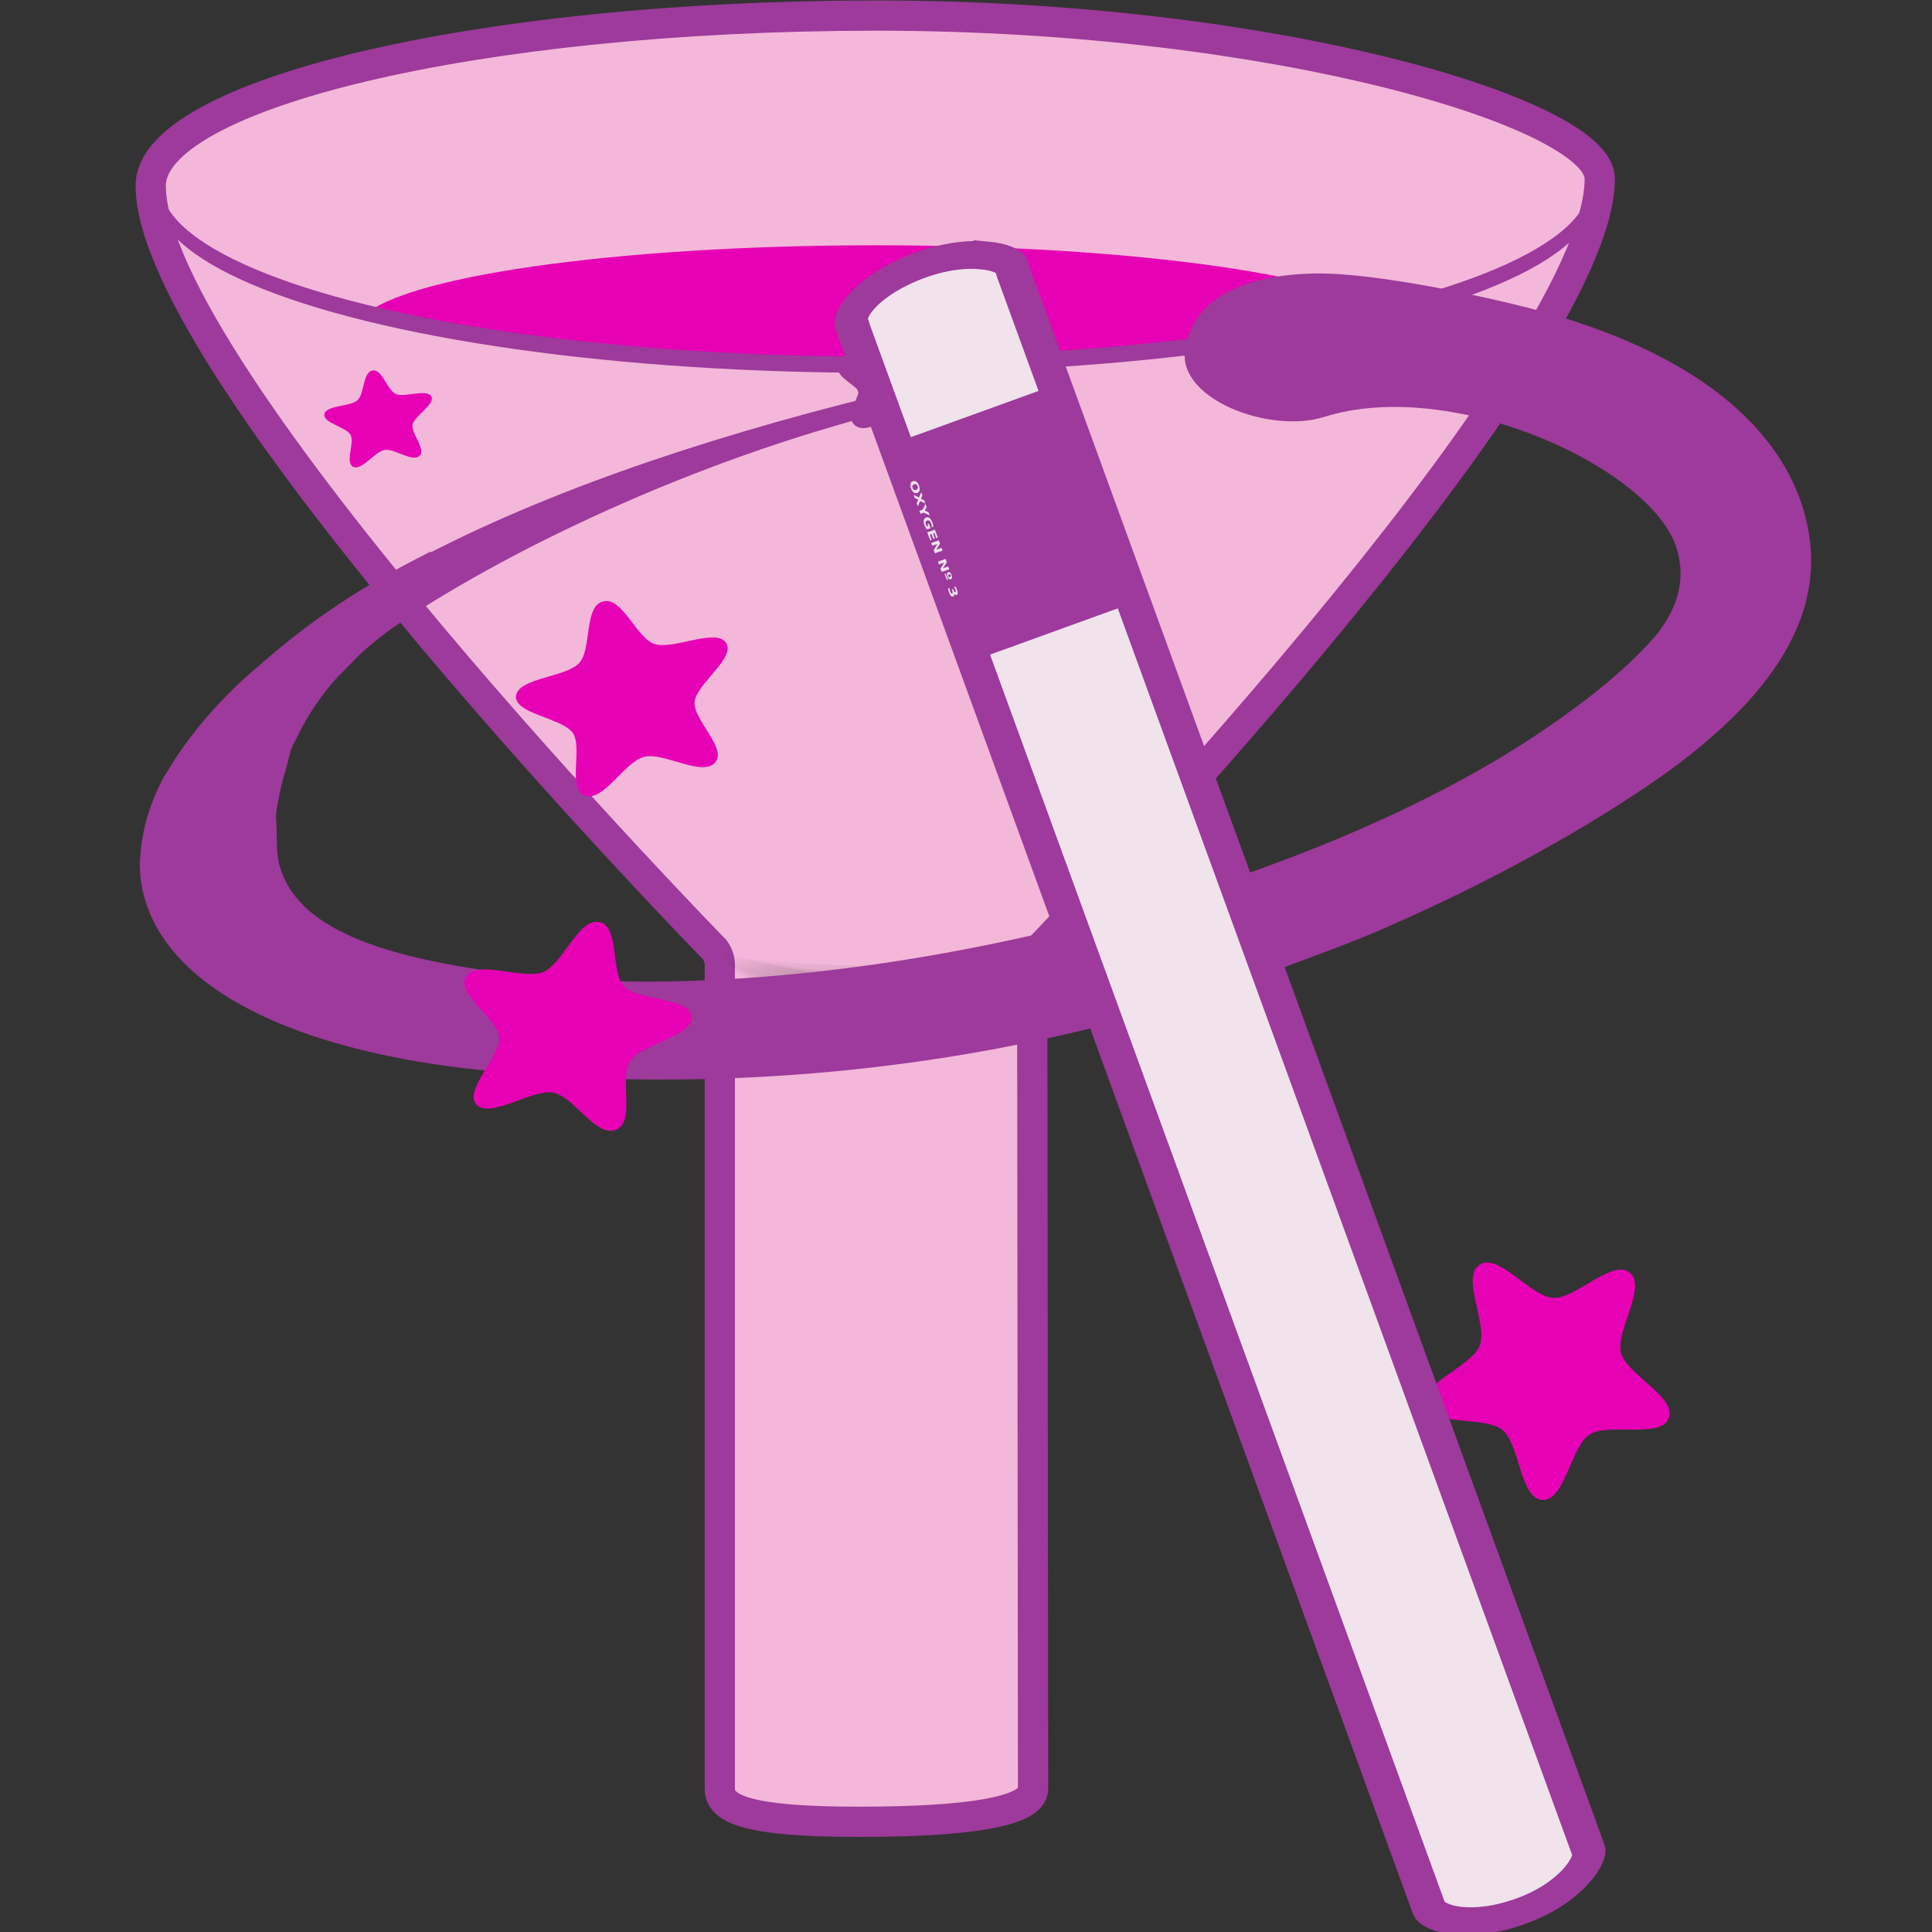 <?xml version="1.0" encoding="UTF-8" standalone="no"?>
<svg
   xmlns:dc="http://purl.org/dc/elements/1.1/"
   xmlns:cc="http://creativecommons.org/ns#"
   xmlns:rdf="http://www.w3.org/1999/02/22-rdf-syntax-ns#"
   xmlns:svg="http://www.w3.org/2000/svg"
   xmlns="http://www.w3.org/2000/svg"
   xmlns:xlink="http://www.w3.org/1999/xlink"
   xmlns:sodipodi="http://sodipodi.sourceforge.net/DTD/sodipodi-0.dtd"
   xmlns:inkscape="http://www.inkscape.org/namespaces/inkscape"
   height="32"
   width="32"
   version="1.1"
   id="svg207"
   sodipodi:docname="lc_datafilterautofilter.svg"
   inkscape:version="0.92.3 (2405546, 2018-03-11)"
   inkscape:export-filename="D:\RZKDNSWR\PORTFOLIO\PROJECT LIBRELADIES\ICON LC PNG\lc_datafilterautofilter.png"
   inkscape:export-xdpi="96"
   inkscape:export-ydpi="96">
  <rect width="100%" height="100%" fill="#333333" stroke="none"/>
  <defs
     id="defs211">
    <radialGradient
       inkscape:collect="always"
       xlink:href="#a"
       id="radialGradient1051"
       gradientUnits="userSpaceOnUse"
       gradientTransform="matrix(0.902,0,0,0.144,6.57,55.188)"
       cx="63.463"
       cy="66.417"
       r="13.789" />
  </defs>
  <sodipodi:namedview
     pagecolor="#ffffff"
     bordercolor="#666666"
     borderopacity="1"
     objecttolerance="10"
     gridtolerance="10"
     guidetolerance="10"
     inkscape:pageopacity="0"
     inkscape:pageshadow="2"
     inkscape:window-width="1366"
     inkscape:window-height="705"
     id="namedview209"
     showgrid="true"
     showguides="false"
     inkscape:zoom="16"
     inkscape:cx="-2.424175"
     inkscape:cy="15.131983"
     inkscape:window-x="-8"
     inkscape:window-y="-8"
     inkscape:window-maximized="1"
     inkscape:current-layer="svg207">
    <inkscape:grid
       type="xygrid"
       id="grid1022" />
  </sodipodi:namedview>
  <linearGradient
     id="a">
    <stop
       offset="0"
       id="stop2" />
    <stop
       offset="1"
       stop-opacity="0"
       id="stop4" />
  </linearGradient>
  <linearGradient
     id="b"
     xlink:href="#a" />
  <linearGradient
     id="c">
    <stop
       offset="0"
       stop-color="#fff"
       id="stop8" />
    <stop
       offset="1"
       stop-color="#fff"
       stop-opacity="0"
       id="stop10" />
  </linearGradient>
  <linearGradient
     id="d">
    <stop
       offset="0"
       stop-color="#fff"
       stop-opacity=".538"
       id="stop13" />
    <stop
       offset=".215"
       stop-color="#fff"
       id="stop15" />
    <stop
       offset=".663"
       stop-color="#fff"
       stop-opacity=".415"
       id="stop17" />
    <stop
       offset="1"
       stop-color="#fff"
       stop-opacity="0"
       id="stop19" />
  </linearGradient>
  <radialGradient
     id="e"
     cx="63.816"
     cy="120.575"
     gradientTransform="matrix(1,0,0,0.289,0,85.71)"
     gradientUnits="userSpaceOnUse"
     r="14.672">
    <stop
       offset="0"
       id="stop22" />
    <stop
       offset=".571"
       id="stop24" />
    <stop
       offset="1"
       stop-opacity="0"
       id="stop26" />
  </radialGradient>
  <linearGradient
     id="f"
     gradientTransform="matrix(0.938,0,0,0.98,5.36,0.418)"
     gradientUnits="userSpaceOnUse"
     x1="48.648"
     x2="63.212"
     xlink:href="#b"
     y1="123.091"
     y2="60.341" />
  <linearGradient
     id="g"
     gradientTransform="matrix(0.834,0,0,1.021,10.814,-1.417)"
     gradientUnits="userSpaceOnUse"
     x1="55.875"
     x2="70.719"
     xlink:href="#d"
     y1="91.297"
     y2="91.297" />
  <radialGradient
     id="h"
     cx="63.463"
     cy="66.417"
     gradientTransform="matrix(0.902,0,0,0.252,6.57,48.01)"
     gradientUnits="userSpaceOnUse"
     r="13.789"
     xlink:href="#a" />
  <radialGradient
     id="i"
     cx="52.715"
     cy="41.561"
     gradientTransform="matrix(1.642,-0.808,1.357,2.866,-96.448,-51.782)"
     gradientUnits="userSpaceOnUse"
     r="15.996"
     xlink:href="#d" />
  <radialGradient
     id="j"
     cx="63.463"
     cy="66.417"
     gradientTransform="matrix(0.902,0,0,0.144,6.57,55.188)"
     gradientUnits="userSpaceOnUse"
     r="13.789"
     xlink:href="#a" />
  <radialGradient
     id="k"
     cx="51.788"
     cy="41.3"
     gradientTransform="matrix(1.642,-0.813,1.357,2.882,-96.448,-52.422)"
     gradientUnits="userSpaceOnUse"
     r="15.996"
     xlink:href="#d" />
  <linearGradient
     id="l"
     gradientTransform="matrix(0.834,0,0,0.898,10.814,6.469)"
     gradientUnits="userSpaceOnUse"
     x1="94.422"
     x2="100.781"
     xlink:href="#a"
     y1="30.356"
     y2="35.359" />
  <radialGradient
     id="m"
     cx="57.214"
     cy="124.007"
     fx="49.233"
     fy="124.007"
     gradientTransform="matrix(0.557,-3e-8,0,0.139,37.135,97.177)"
     gradientUnits="userSpaceOnUse"
     r="11.383"
     xlink:href="#c" />
  <linearGradient
     id="n"
     gradientTransform="matrix(0.834,0,0,1.021,10.814,-1.417)"
     gradientUnits="userSpaceOnUse"
     spreadMethod="reflect"
     x1="28.941"
     x2="121.361"
     y1="64.378"
     y2="52.605">
    <stop
       offset="0"
       stop-color="#e7e7e7"
       id="stop37" />
    <stop
       offset="1"
       stop-color="#f8f8f8"
       id="stop39" />
  </linearGradient>
  <linearGradient
     id="o"
     gradientTransform="matrix(0.834,0,0,0.624,16.067,11.056)"
     gradientUnits="userSpaceOnUse"
     x1="27.081"
     x2="59.769"
     xlink:href="#c"
     y1="-14.285"
     y2="17.406" />
  <radialGradient
     id="p"
     cx="49.01"
     cy="8.495"
     fx="47.371"
     fy="6.77"
     gradientTransform="matrix(0.77,1.182,-7.651,7.762,62.393,-29.039)"
     gradientUnits="userSpaceOnUse"
     r="3.975">
    <stop
       offset="0"
       stop-color="#fff"
       id="stop43" />
    <stop
       offset="1"
       stop-color="#aeaeae"
       id="stop45" />
  </radialGradient>
  <linearGradient
     id="q"
     gradientTransform="matrix(0.981,0.967,-1.19,1.227,77.894,-44.832)"
     gradientUnits="userSpaceOnUse"
     x1="48.499"
     x2="48.733"
     xlink:href="#c"
     y1="0.812"
     y2="2.366" />
  <radialGradient
     id="r"
     cx="49.012"
     cy="2.674"
     gradientTransform="matrix(0.914,0,0,0.208,43.522,-82.645)"
     gradientUnits="userSpaceOnUse"
     r="1.725"
     xlink:href="#c" />
  <radialGradient
     id="s"
     cx="49.012"
     cy="2.674"
     gradientTransform="matrix(3.155,0,0,0.208,-61.469,-82.651)"
     gradientUnits="userSpaceOnUse"
     r="1.725"
     xlink:href="#t" />
  <linearGradient
     id="t">
    <stop
       offset="0"
       stop-color="#fff"
       id="stop51" />
    <stop
       offset="1"
       stop-color="#252525"
       stop-opacity="0"
       id="stop53" />
  </linearGradient>
  <radialGradient
     id="u"
     cx="49.012"
     cy="2.674"
     gradientTransform="matrix(0.907,0,0,0.208,-140.627,-82.645)"
     gradientUnits="userSpaceOnUse"
     r="1.725"
     xlink:href="#v" />
  <linearGradient
     id="v">
    <stop
       offset="0"
       stop-color="#fff"
       stop-opacity=".55"
       id="stop57" />
    <stop
       offset="1"
       stop-opacity="0"
       id="stop59" />
  </linearGradient>
  <radialGradient
     id="w"
     cx="34.678"
     cy="7.462"
     fx="11.255"
     fy="18.452"
     gradientTransform="matrix(1.136,0.003,-1.156e-5,0.026,-4.701,7.155)"
     gradientUnits="userSpaceOnUse"
     r="47.595"
     xlink:href="#c" />
  <linearGradient
     id="x"
     gradientTransform="matrix(1.378,1.263e-4,0.014,1.379,65.762,-93.884)"
     gradientUnits="userSpaceOnUse"
     x1="48.499"
     x2="48.733"
     xlink:href="#c"
     y1="0.812"
     y2="2.366" />
  <radialGradient
     id="y"
     cx="49.012"
     cy="2.674"
     gradientTransform="matrix(0.914,0,0,0.168,85.527,-90.694)"
     gradientUnits="userSpaceOnUse"
     r="1.725"
     xlink:href="#c" />
  <radialGradient
     id="z"
     cx="49.012"
     cy="2.674"
     gradientTransform="matrix(3.155,0,0,0.168,-19.144,-90.707)"
     gradientUnits="userSpaceOnUse"
     r="1.725"
     xlink:href="#t" />
  <radialGradient
     id="A"
     cx="49.012"
     cy="2.674"
     gradientTransform="matrix(0.907,0,0,0.168,-182.632,-90.694)"
     gradientUnits="userSpaceOnUse"
     r="1.725"
     xlink:href="#v" />
  <radialGradient
     id="B"
     cx="67.498"
     cy="36.571"
     fx="51.11"
     fy="38.921"
     gradientTransform="matrix(1.143,-0.289,0.145,0.487,-6.906,43.297)"
     gradientUnits="userSpaceOnUse"
     r="59.667">
    <stop
       offset="0"
       stop-opacity="0"
       id="stop67" />
    <stop
       offset=".879"
       stop-opacity="0"
       id="stop69" />
    <stop
       offset="1"
       id="stop71" />
  </radialGradient>
  <radialGradient
     id="C"
     cx="10.503"
     cy="43.419"
     gradientTransform="matrix(1.182,-0.073,0.019,0.595,5.96,24.892)"
     gradientUnits="userSpaceOnUse"
     r="29.231"
     spreadMethod="reflect"
     xlink:href="#c" />
  <linearGradient
     id="D"
     gradientTransform="matrix(0.998,-0.062,0.027,0.849,7.51,12.85)"
     gradientUnits="userSpaceOnUse"
     x1="92.519"
     x2="95.047"
     xlink:href="#c"
     y1="5.879"
     y2="19.529" />
  <linearGradient
     id="E"
     gradientTransform="matrix(-12.727,0.492,-0.054,3.972,275.612,-231.95)"
     gradientUnits="userSpaceOnUse"
     spreadMethod="pad"
     x1="18.705"
     x2="13.317"
     xlink:href="#c"
     y1="74.448"
     y2="64.213" />
  <radialGradient
     id="F"
     cx="123.623"
     cy="35.345"
     fx="125.264"
     fy="34.2"
     gradientTransform="matrix(0.646,0,0,1.31,48.802,-4.038)"
     gradientUnits="userSpaceOnUse"
     r="3.247"
     xlink:href="#c" />
  <radialGradient
     id="G"
     cx="123.623"
     cy="35.345"
     fx="125.264"
     fy="34.2"
     gradientTransform="matrix(0.646,0,0,1.31,-92.924,9.165)"
     gradientUnits="userSpaceOnUse"
     r="3.247"
     xlink:href="#c" />
  <linearGradient
     id="H"
     gradientUnits="userSpaceOnUse"
     x1="154.587"
     x2="61.973"
     xlink:href="#c"
     y1="48.225"
     y2="28.799" />
  <radialGradient
     id="I"
     cx="103.124"
     cy="24.957"
     fx="101.568"
     fy="22.073"
     gradientTransform="matrix(1.016,0.401,-0.181,0.457,10.56,-23.831)"
     gradientUnits="userSpaceOnUse"
     r="12.242"
     xlink:href="#a" />
  <radialGradient
     id="J"
     cx="80.292"
     cy="39.654"
     gradientTransform="matrix(10.434,-2.247,0.123,0.315,-762.945,214.343)"
     gradientUnits="userSpaceOnUse"
     r="9.041">
    <stop
       offset="0"
       stop-color="#ff5f00"
       id="stop81" />
    <stop
       offset="1"
       stop-color="#ff5f00"
       stop-opacity="0"
       id="stop83" />
  </radialGradient>
  <linearGradient
     id="K"
     gradientTransform="matrix(0.998,-0.062,0.027,0.849,7.51,12.85)"
     gradientUnits="userSpaceOnUse"
     spreadMethod="reflect"
     x1="55.744"
     x2="121.517"
     y1="46.374"
     y2="11.319">
    <stop
       offset="0"
       stop-color="#ff5900"
       id="stop86" />
    <stop
       offset="1"
       stop-color="#ff0"
       id="stop88" />
  </linearGradient>
  <g
     style="fill-rule:evenodd;stroke:#9d3a9b;stroke-opacity:1"
     id="g185"
     transform="matrix(0.113,0,0,0.113,0.671,16.625)" />
  <g
     id="g1120"
     transform="matrix(0.994,0,0,0.994,0.403,0.089)">
    <g
       id="g125"
       transform="matrix(0.252,0,0,0.252,-1.949,-0.082)">
      <path
         style="fill:#ffffff;fill-opacity:0.757"
         inkscape:connector-curvature="0"
         id="path93"
         d="M 53.35,3.821 V 1.027 Z" />
      <path
         style="opacity:0.42;fill:url(#l)"
         inkscape:connector-curvature="0"
         id="path95"
         d="M 102.769,19.258 C 92.025,34.413 79.448,48.576 72.117,63.731 l 1.171,-0.04 35.685,-46.172 c -2.287,0.971 -4.335,1.516 -6.205,1.739 z" />
      <path
         inkscape:connector-curvature="0"
         id="path97"
         style="fill:#f3b7d9;fill-opacity:1;stroke:#9d3a9b;stroke-width:2;stroke-linecap:round;stroke-linejoin:round;stroke-dashoffset:4;stroke-opacity:1"
         d="M 64.078,1 C 37.59,1 16.092,6.241 16.092,12.246 c 0,12.378 37.305,50.534 37.305,50.534 0.154,0.221 0.338,0.587 0.325,1.013 v 54.464 c 0,1.343 1.858,2.178 9.168,2.178 7.153,0 11.546,-0.644 11.546,-2.178 0,-0.009 7.2e-4,-0.025 0,-0.034 L 74.38,63.794 c 0,-0.25 0.034,-0.534 0.15,-0.747 0,0 37.378,-38.768 37.378,-51.267 C 111.908,7.523 90.567,1 64.078,1 Z" />
      <path
         style="fill:#e602b4;fill-opacity:1"
         inkscape:connector-curvature="0"
         id="path99"
         d="m 64.076,16.189 c -17.389,0 -31.788,2.117 -34.082,4.861 C 37.488,22.817 49.951,24 64.076,24 78.187,24 90.639,22.841 98.136,21.078 95.886,18.327 81.498,16.189 64.076,16.189 Z" />
      <path
         style="opacity:0.11;fill:url(#radialGradient1051)"
         inkscape:connector-curvature="0"
         id="path103"
         d="m 54.054,63.008 c -0.003,0.023 -0.023,0.041 -0.023,0.064 0,1.221 4.616,3.226 10.31,3.226 5.694,0 10.333,-2.006 10.333,-3.226 0,-0.022 -0.02,-0.042 -0.023,-0.064 -2.271,0.515 -6.042,0.83 -10.31,0.83 -4.267,-10e-7 -8.016,-0.315 -10.287,-0.83 z" />
      <path
         style="opacity:0.11;fill:url(#j)"
         inkscape:connector-curvature="0"
         id="path107"
         d="m 54.054,63.008 c -0.003,0.023 -0.023,0.041 -0.023,0.064 0,1.221 4.616,2.414 10.31,2.414 5.694,0 10.333,-1.194 10.333,-2.414 0,-0.022 -0.02,-0.042 -0.023,-0.064 -2.271,0.515 -6.108,1.371 -10.376,1.371 -4.267,-1e-6 -7.949,-0.857 -10.22,-1.371 z" />
      <ellipse
         id="ellipse113"
         transform="matrix(4.204,0,0,7.832,-222.103,-871.279)"
         style="fill:none;stroke:#9d3a9b;stroke-width:0.137;stroke-linecap:round;stroke-linejoin:round;stroke-dashoffset:4;stroke-opacity:1"
         ry="1.482"
         rx="11.285"
         cy="112.839"
         cx="68.053" />
      <path
         style="opacity:0.11;fill:url(#h)"
         inkscape:connector-curvature="0"
         id="path115"
         d="m 54.054,63.008 c -0.003,0.023 -0.023,0.041 -0.023,0.064 0,1.221 4.649,4.129 10.343,4.129 5.694,0 10.3,-2.908 10.3,-4.129 0,-0.022 -0.02,-0.042 -0.023,-0.064 -2.271,0.515 -6.306,1.597 -10.574,1.597 -4.267,-10e-7 -7.751,-1.082 -10.022,-1.597 z" />
    </g>
    <path
       style="fill:#9d3a9b;fill-opacity:1;stroke:none;stroke-width:0.228;stroke-opacity:1"
       d="m 21.528,4.467 c -1.487,0.023 -2.117,0.605 -2.19,1.309 -0.083,0.794 1.419,1.366 2.324,1.081 2.155,-0.678 5.463,0.86 5.87,2.19 0.151,0.493 0.041,0.936 -0.303,1.4 -0.441,0.533 -1.116,1.096 -2.029,1.706 -1.899,1.27 -4.782,2.489 -8.135,3.279 -3.353,0.79 -6.512,0.994 -8.835,0.72 -2.323,-0.275 -3.693,-0.783 -3.979,-1.824 -0.049,-0.179 -0.043,-0.399 -0.047,-0.613 -0.002,-0.082 -0.014,-0.157 -0.008,-0.244 0.008,-0.096 0.034,-0.199 0.051,-0.299 0.023,-0.138 0.063,-0.281 0.106,-0.425 0.043,-0.141 0.058,-0.277 0.122,-0.421 0.014,-0.032 0.036,-0.063 0.051,-0.094 0.152,-0.321 0.351,-0.644 0.621,-0.959 0.068,-0.08 0.152,-0.157 0.228,-0.236 0.093,-0.095 0.178,-0.191 0.283,-0.283 0.186,-0.163 0.39,-0.324 0.617,-0.476 C 8.175,9.009 11.404,7.468 14.757,6.677 15.619,6.667 15.388,6.226 14.718,6.378 11.722,7.085 8.948,7.998 6.772,9.115 c -0.002,-0.004 -0.002,-0.008 -0.004,-0.012 C 6.208,9.384 5.688,9.677 5.219,9.992 4.703,10.337 4.253,10.697 3.843,11.061 c -0.075,0.066 -0.153,0.13 -0.224,0.197 -0.368,0.346 -0.677,0.694 -0.932,1.046 -0.108,0.149 -0.209,0.299 -0.295,0.448 -0.022,0.038 -0.054,0.076 -0.075,0.114 -0.004,0.007 -7.785e-4,0.013 -0.004,0.02 -0.003,0.005 -0.005,0.011 -0.008,0.016 h -0.008 c -0.004,0.008 -0.004,0.016 -0.008,0.024 -0.155,0.3 -0.255,0.598 -0.311,0.893 -0.021,0.109 -0.037,0.218 -0.043,0.326 -0.003,0.053 -0.013,0.105 -0.012,0.157 0.002,0.187 0.025,0.372 0.075,0.554 0.428,1.559 2.532,2.523 5.339,2.855 2.807,0.332 6.433,0.28 10.187,-0.606 0.949,-0.224 1.863,-0.492 2.737,-0.79 0.259,-0.088 0.49,-0.197 0.743,-0.291 0.577,-0.215 1.162,-0.426 1.699,-0.664 1.636,-0.717 3.091,-1.516 4.258,-2.296 2.295,-1.534 3.133,-3.029 2.705,-4.588 C 29.239,6.915 27.631,5.652 24.815,4.979 23.323,4.622 22.137,4.458 21.528,4.467 Z"
       id="path127"
       inkscape:connector-curvature="0" />
    <path
       d="m 15.501,6.051 c 0.038,0.141 -0.361,0.253 -0.429,0.39 -0.067,0.137 0.127,0.442 -0.02,0.523 -0.147,0.081 -0.379,-0.204 -0.549,-0.211 -0.171,-0.006 -0.46,0.258 -0.589,0.168 -0.129,-0.091 0.127,-0.379 0.089,-0.52 -0.038,-0.141 -0.411,-0.282 -0.344,-0.419 0.067,-0.137 0.457,-0.03 0.604,-0.111 0.147,-0.08 0.206,-0.433 0.377,-0.427 0.171,0.006 0.155,0.361 0.284,0.452 0.129,0.091 0.538,0.015 0.576,0.155 z"
       id="path131"
       inkscape:connector-curvature="0"
       style="fill:#9d3a9b;stroke:#9d3a9b;stroke-width:0.211;stroke-opacity:1" />
    <path
       d="m 25.296,24.906 c -0.375,-0.02 -0.375,-0.932 -0.667,-1.169 -0.292,-0.237 -1.184,-0.049 -1.281,-0.412 -0.097,-0.363 0.77,-0.645 0.905,-0.995 0.135,-0.351 -0.319,-1.141 -0.004,-1.346 0.315,-0.204 0.851,0.533 1.226,0.553 0.375,0.02 0.987,-0.657 1.278,-0.42 0.292,0.237 -0.244,0.974 -0.147,1.338 0.097,0.363 0.929,0.735 0.794,1.086 -0.135,0.351 -1.002,0.069 -1.318,0.273 -0.315,0.204 -0.412,1.111 -0.788,1.091 z"
       id="path135"
       inkscape:connector-curvature="0"
       style="fill:#e602b4;fill-opacity:1;stroke:none;stroke-width:0.058;stroke-opacity:1" />
    <g
       transform="matrix(-0.124,0.198,-0.221,-0.076,41.248,7.59)"
       id="g169"
       style="stroke:#9d3a9b;stroke-opacity:1">
      <path
         style="fill:#f0e3ec;fill-rule:evenodd;stroke:#9d3a9b;stroke-width:2.185;stroke-miterlimit:4;stroke-dasharray:none;stroke-opacity:1"
         d="m 21.858,101.994 c 0.272,1.04 0.915,2.328 2.165,3.56 2.524,2.488 5.087,2.648 5.702,2.035 0.384,-0.383 -0.003,0.017 0.318,-0.302 5.6e-5,-5e-5 0.016,-0.009 0.016,-0.009 0.455,-0.468 95.208,-96.615 95.639,-97.058 0.661,-0.681 0.565,-3.346 -1.959,-5.834 -2.499,-2.464 -5.297,-2.385 -5.825,-1.842 -0.43,0.443 -95.184,96.59 -95.639,97.058 -0.015,0.015 -0.003,-0.004 -0.016,0.009 -0.324,0.322 0.051,-0.073 -0.334,0.311 -0.246,0.245 -0.34,1.032 -0.068,2.072 z"
         id="path141"
         inkscape:connector-curvature="0" />
      <path
         d="M 42.53,79.423 C 41.155,80.331 30.189,91.549 29.382,92.807 l 6.298,6.181 13.148,-13.384 z m 5.637,5.525 -13.148,13.384 2.203,2.187 C 38.416,99.757 49.438,88.6 50.37,87.135 Z"
         id="path143"
         inkscape:connector-curvature="0"
         style="fill:#9d3a9b;fill-opacity:1;stroke:none;stroke-opacity:1" />
      <path
         d="m 39.429,97.165 c -0.054,0.055 -0.086,0.109 -0.095,0.161 -0.009,0.052 0.006,0.098 0.045,0.137 0.039,0.039 0.084,0.054 0.135,0.045 0.051,-0.009 0.104,-0.041 0.159,-0.096 0.055,-0.056 0.087,-0.109 0.095,-0.161 0.009,-0.052 -0.006,-0.097 -0.045,-0.136 -0.039,-0.039 -0.084,-0.054 -0.135,-0.045 -0.051,0.009 -0.105,0.041 -0.159,0.097 m -0.069,-0.069 c 0.111,-0.113 0.216,-0.185 0.313,-0.214 0.097,-0.03 0.175,-0.015 0.235,0.045 0.06,0.06 0.075,0.139 0.045,0.237 -0.029,0.098 -0.1,0.204 -0.211,0.317 -0.111,0.113 -0.215,0.184 -0.313,0.214 -0.097,0.03 -0.175,0.015 -0.235,-0.045 -0.06,-0.06 -0.075,-0.139 -0.046,-0.237 0.03,-0.099 0.1,-0.204 0.211,-0.317 m 1.031,-0.668 0.429,-0.055 -0.186,0.189 -0.288,0.038 -0.035,0.29 -0.187,0.19 0.052,-0.433 -0.412,0.053 0.187,-0.189 0.271,-0.035 0.033,-0.273 0.188,-0.19 -0.051,0.416 m 0.07,-0.436 0.195,-0.198 0.289,-0.028 0.027,-0.292 0.196,-0.199 -0.051,0.483 0.155,0.156 -0.179,0.181 -0.155,-0.156 -0.477,0.053 m 1.748,-1.084 c -0.033,0.057 -0.071,0.112 -0.113,0.167 -0.042,0.054 -0.089,0.108 -0.14,0.159 -0.115,0.117 -0.224,0.193 -0.326,0.227 -0.102,0.034 -0.182,0.021 -0.241,-0.038 -0.059,-0.06 -0.072,-0.142 -0.037,-0.246 0.035,-0.104 0.112,-0.217 0.231,-0.338 0.046,-0.047 0.093,-0.089 0.139,-0.127 0.047,-0.038 0.094,-0.072 0.14,-0.101 l 0.076,0.077 c -0.05,0.027 -0.098,0.058 -0.142,0.091 -0.044,0.033 -0.085,0.069 -0.123,0.108 -0.071,0.072 -0.116,0.139 -0.133,0.199 -0.017,0.06 -0.006,0.11 0.033,0.15 0.039,0.039 0.088,0.051 0.146,0.034 0.058,-0.016 0.122,-0.059 0.19,-0.129 0.019,-0.019 0.035,-0.037 0.05,-0.054 0.015,-0.018 0.027,-0.034 0.037,-0.05 l -0.072,-0.072 -0.109,0.111 -0.064,-0.064 0.279,-0.283 0.177,0.178 m -0.184,-0.503 0.482,-0.489 0.072,0.072 -0.304,0.308 0.069,0.069 0.286,-0.29 0.072,0.072 -0.286,0.29 0.084,0.085 0.314,-0.318 0.072,0.072 -0.493,0.5 -0.369,-0.371 m 0.65,-0.659 0.2,-0.203 0.505,-0.001 -0.253,-0.254 0.169,-0.172 0.369,0.371 -0.2,0.203 -0.505,0.001 0.253,0.254 -0.169,0.172 -0.369,-0.371 m 1.126,-1.142 0.2,-0.203 0.505,-0.001 -0.253,-0.254 0.169,-0.172 0.369,0.371 -0.2,0.203 -0.505,0.001 0.253,0.254 -0.169,0.172 -0.369,-0.371 m 0.969,-0.997 c 0.066,-0.067 0.127,-0.11 0.183,-0.131 0.057,-0.021 0.101,-0.015 0.132,0.016 0.031,0.031 0.037,0.076 0.017,0.132 -0.02,0.057 -0.063,0.119 -0.129,0.186 -0.066,0.067 -0.128,0.111 -0.184,0.132 -0.056,0.02 -0.1,0.015 -0.131,-0.017 -0.031,-0.031 -0.037,-0.076 -0.017,-0.133 0.02,-0.057 0.063,-0.12 0.13,-0.187 m 0.042,0.429 0.382,-0.388 0.049,0.05 -0.382,0.388 -0.049,-0.05 m -4.81e-4,-0.387 c -0.026,0.026 -0.041,0.052 -0.045,0.077 -0.004,0.025 0.004,0.046 0.023,0.066 0.019,0.019 0.041,0.027 0.065,0.023 0.024,-0.004 0.05,-0.019 0.076,-0.046 0.026,-0.026 0.04,-0.051 0.044,-0.076 0.004,-0.025 -0.004,-0.047 -0.023,-0.066 -0.019,-0.019 -0.041,-0.027 -0.066,-0.023 -0.024,0.004 -0.049,0.019 -0.075,0.045 m 1.175,-0.92 c 0.053,-0.041 0.1,-0.066 0.14,-0.074 0.04,-0.009 0.073,-0.001 0.097,0.024 0.037,0.037 0.038,0.091 0.004,0.164 -0.034,0.072 -0.101,0.16 -0.202,0.262 -0.036,0.036 -0.073,0.071 -0.112,0.104 -0.039,0.033 -0.078,0.064 -0.119,0.094 l -0.073,-0.074 c 0.042,-0.025 0.082,-0.052 0.12,-0.08 0.038,-0.029 0.072,-0.06 0.104,-0.092 0.047,-0.048 0.079,-0.089 0.096,-0.123 0.017,-0.035 0.017,-0.06 5.55e-4,-0.076 -0.017,-0.017 -0.042,-0.016 -0.077,0.001 -0.034,0.017 -0.077,0.052 -0.127,0.103 l -0.072,0.073 -0.061,-0.062 0.075,-0.076 c 0.045,-0.046 0.075,-0.083 0.089,-0.113 0.014,-0.03 0.014,-0.053 -0.001,-0.068 -0.014,-0.014 -0.036,-0.014 -0.065,-5.47e-4 -0.029,0.014 -0.063,0.041 -0.102,0.08 -0.029,0.029 -0.056,0.06 -0.082,0.094 -0.026,0.033 -0.05,0.068 -0.072,0.104 l -0.07,-0.07 c 0.03,-0.041 0.061,-0.081 0.093,-0.118 0.032,-0.038 0.065,-0.074 0.098,-0.108 0.09,-0.091 0.165,-0.152 0.226,-0.181 0.061,-0.03 0.107,-0.029 0.138,0.003 0.022,0.022 0.029,0.05 0.021,0.086 -0.008,0.035 -0.03,0.077 -0.066,0.125"
         id="path153"
         inkscape:connector-curvature="0"
         style="fill:#f0e3ec;fill-opacity:1;stroke:none;stroke-opacity:1" />
      <g
         transform="matrix(0.712,0.702,0.871,-0.883,9.637,-69.262)"
         id="g167"
         style="stroke:#9d3a9b;stroke-opacity:1" />
    </g>
    <g
       transform="matrix(0.228,-0.015,0.006,0.205,4.565,-0.565)"
       id="g197"
       style="fill:#e602b4;fill-opacity:1;stroke:#9d3a9b;stroke-opacity:1">
      <path
         d="m 28.7,66.421 c -0.981,1.08 -3.724,-1.159 -5.152,-0.863 -1.428,0.297 -3.053,3.442 -4.383,2.842 -1.33,-0.6 -0.048,-3.9 -0.772,-5.167 -0.723,-1.267 -4.217,-1.84 -4.058,-3.291 0.159,-1.45 3.694,-1.251 4.675,-2.331 0.981,-1.08 0.447,-4.579 1.876,-4.876 1.428,-0.297 2.331,3.127 3.661,3.726 1.33,0.6 4.493,-0.99 5.217,0.277 0.723,1.267 -2.253,3.183 -2.413,4.634 -0.159,1.45 2.33,3.968 1.348,5.047 z"
         id="path191"
         inkscape:connector-curvature="0"
         style="fill:#e602b4;fill-opacity:1;stroke:none;stroke-opacity:1" />
      <path
         d="M 7.802,39.951 C 7.262,40.441 6.003,39.197 5.278,39.276 4.553,39.356 3.595,40.844 2.962,40.483 2.328,40.121 3.123,38.539 2.823,37.874 2.523,37.209 0.811,36.758 0.96,36.044 1.108,35.329 2.858,35.597 3.398,35.106 c 0.54,-0.491 0.44,-2.258 1.165,-2.338 0.725,-0.08 1.012,1.667 1.645,2.029 0.633,0.362 2.284,-0.279 2.583,0.386 0.3,0.665 -1.273,1.477 -1.421,2.192 -0.148,0.714 0.971,2.085 0.431,2.576 z"
         id="path193"
         inkscape:connector-curvature="0"
         style="fill:#e602b4;fill-opacity:1;stroke:none;stroke-opacity:1" />
      <path
         d="m 10.588,92.892 c -0.981,-1.227 1.865,-3.763 1.792,-5.332 -0.073,-1.569 -3.142,-3.831 -2.278,-5.143 0.863,-1.312 4.155,0.61 5.625,0.056 1.47,-0.554 2.672,-4.172 4.188,-3.756 1.515,0.416 0.703,4.14 1.685,5.367 0.981,1.227 4.793,1.253 4.866,2.822 0.073,1.569 -3.72,1.948 -4.584,3.261 -0.863,1.312 0.29,4.946 -1.18,5.5 -1.47,0.554 -3.003,-2.936 -4.518,-3.352 -1.515,-0.416 -4.614,1.804 -5.596,0.577 z"
         id="path195"
         inkscape:connector-curvature="0"
         style="fill:#e602b4;fill-opacity:1;stroke:none;stroke-opacity:1" />
    </g>
  </g>
</svg>
